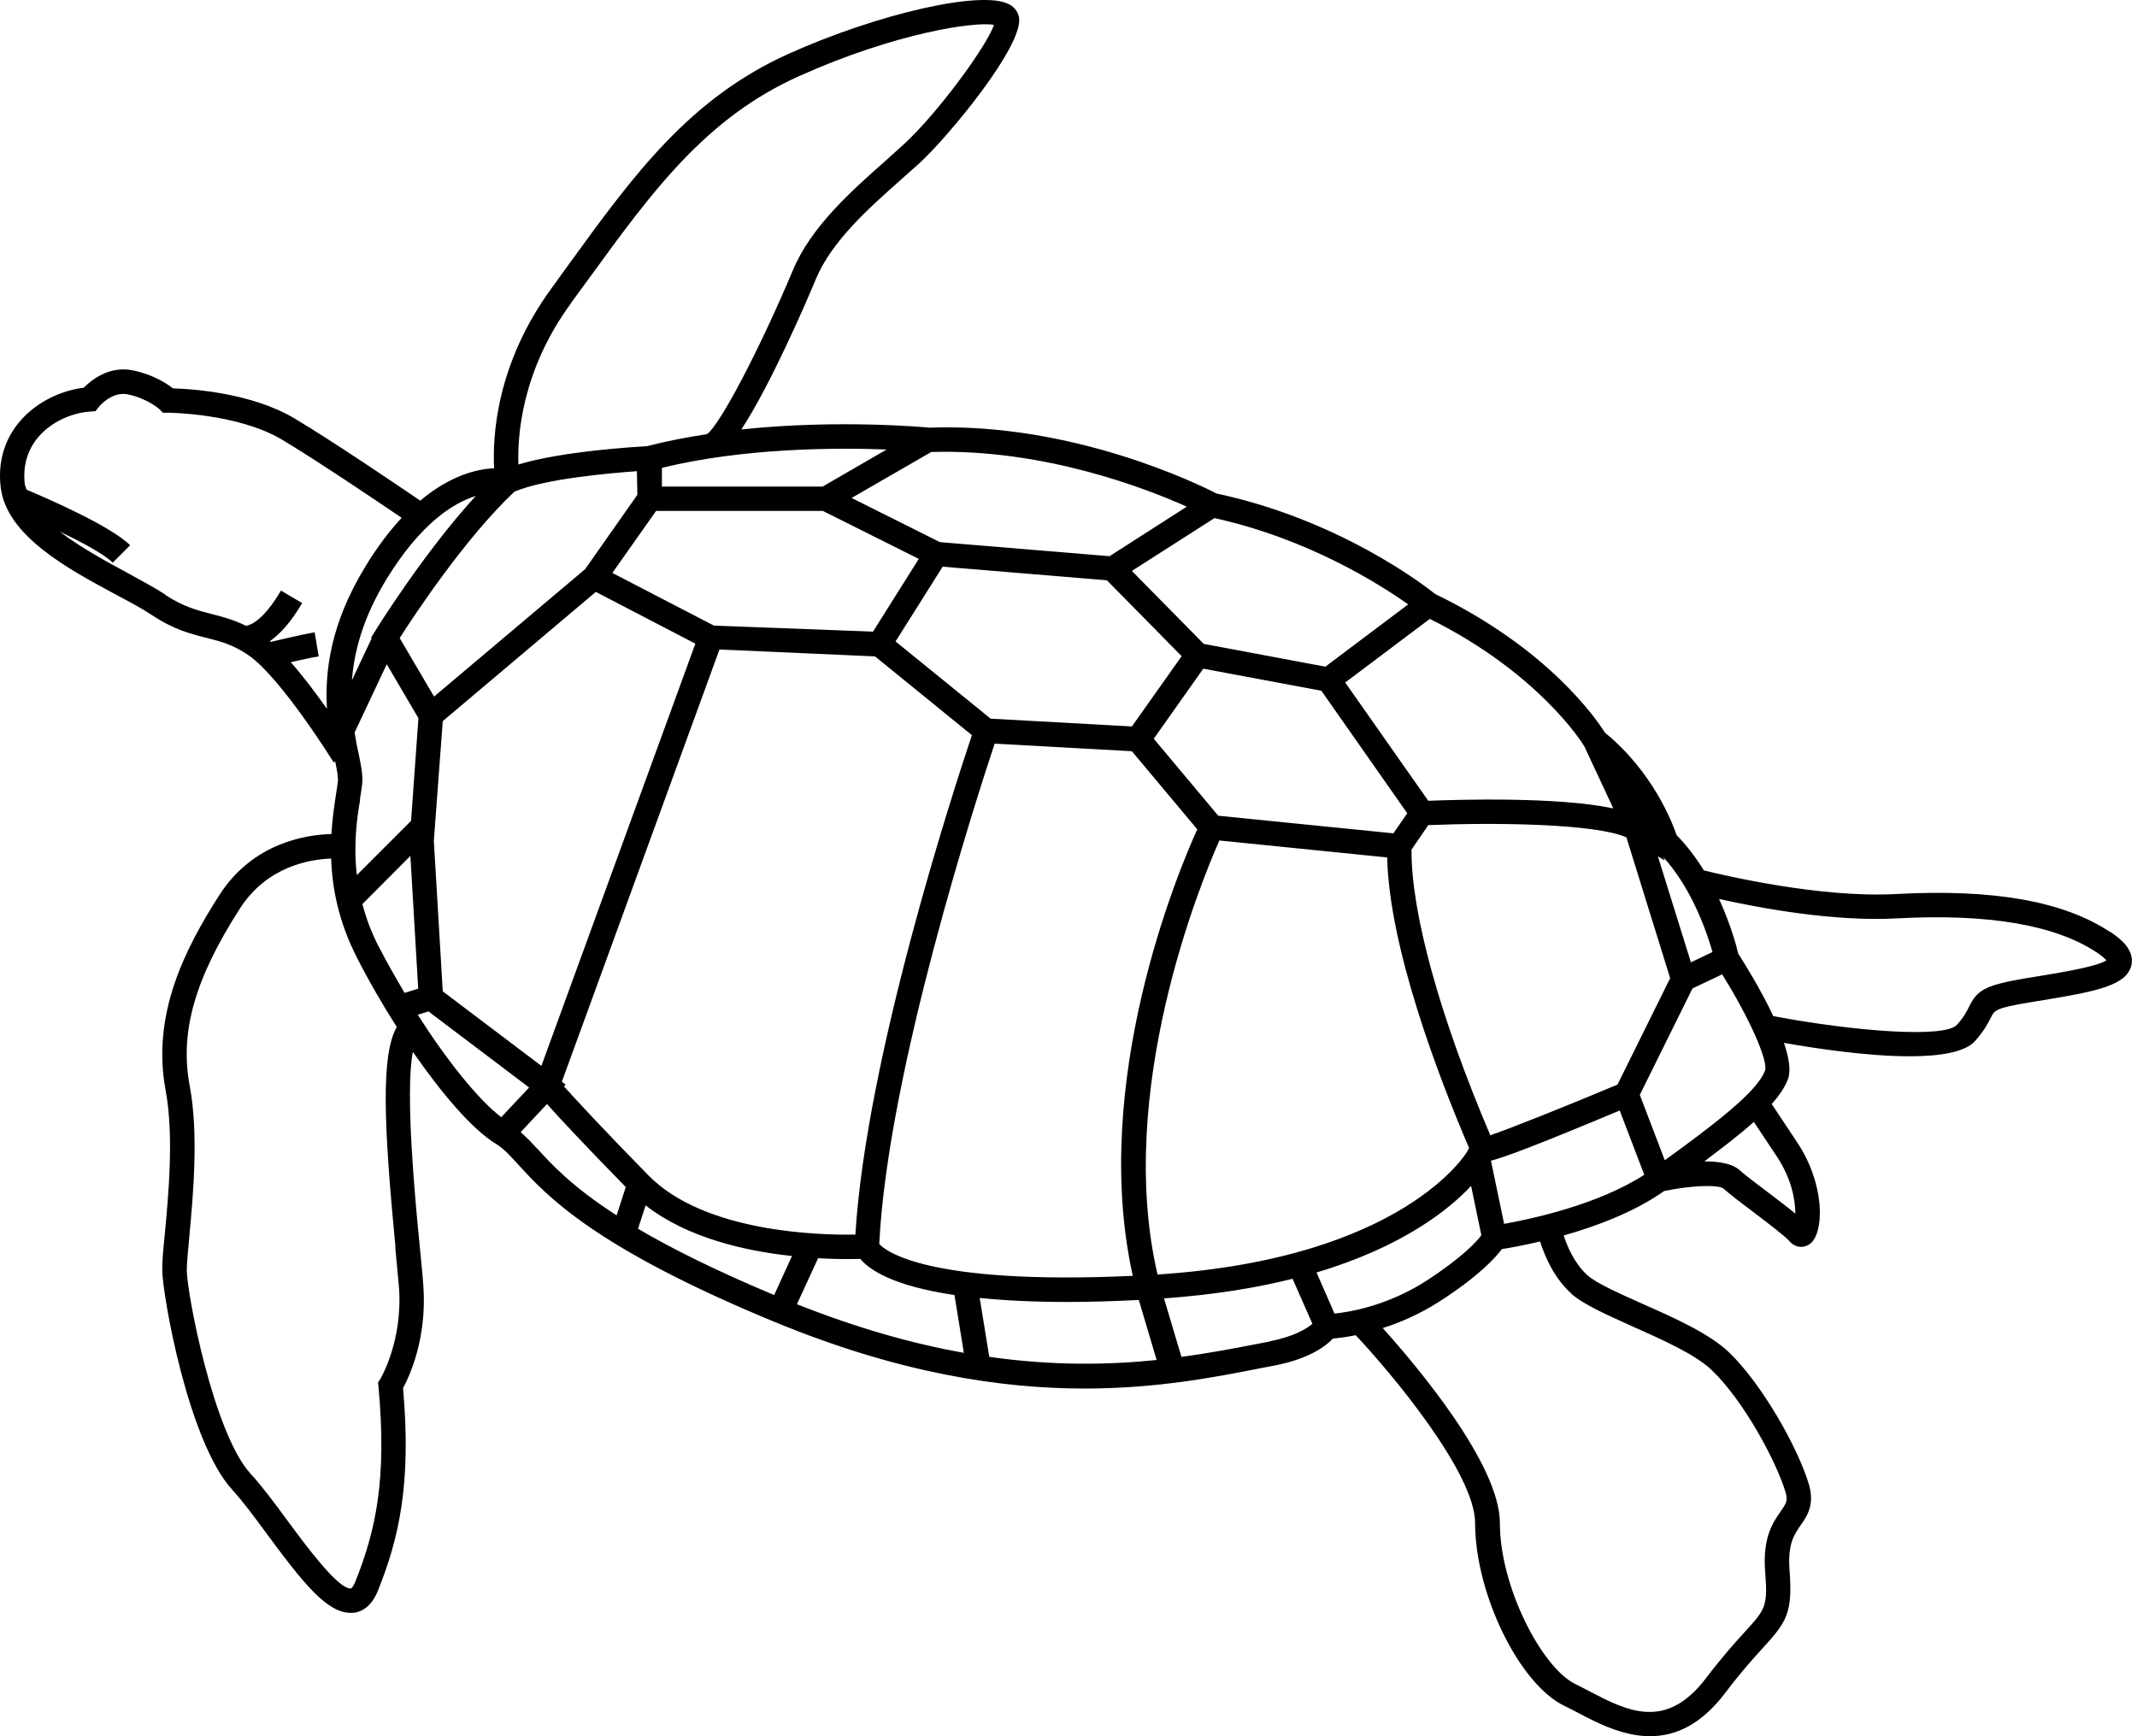 <svg width="96" height="78" viewBox="0 0 96 78" fill="none" xmlns="http://www.w3.org/2000/svg">
<path d="M94.808 41.88C92.712 40.486 89.564 39.925 85.163 40.165C81.785 40.346 77.524 39.343 76.542 39.103C76.201 38.551 75.8 38.01 75.319 37.519C75.118 36.937 74.246 34.672 72.101 32.917C71.73 32.326 69.564 29.148 64.482 26.692C63.97 26.281 60.151 23.343 54.647 22.17C53.915 21.789 48.201 18.972 41.755 19.213C41.544 19.193 37.664 18.832 33.304 19.293C34.627 17.278 36.261 13.479 36.652 12.536C37.374 10.812 39.038 9.348 40.502 8.045C40.792 7.784 41.073 7.544 41.334 7.303C42.577 6.16 46.016 2.03 45.775 0.767C45.745 0.626 45.655 0.356 45.314 0.185C44.101 -0.446 39.489 0.596 35.439 2.411C30.968 4.426 28.482 7.844 25.604 11.804L24.792 12.927C22.266 16.376 22.126 19.654 22.196 21.037C21.464 21.067 20.251 21.338 18.878 22.491C17.845 21.789 14.998 19.855 13.254 18.812C11.289 17.629 8.542 17.468 7.77 17.448C7.489 17.228 6.898 16.837 6.005 16.646C4.913 16.406 4.101 17.078 3.76 17.418C2.857 17.529 1.695 17.98 0.872 18.952C0.191 19.764 -0.1 20.777 0.03 21.88C0.281 24.065 3.038 25.549 5.243 26.732C5.845 27.052 6.426 27.363 6.827 27.634C7.82 28.296 8.602 28.486 9.284 28.657C9.915 28.817 10.466 28.957 11.168 29.439C12.632 30.461 14.968 34.21 14.988 34.251L15.058 34.21C15.138 34.591 15.198 34.922 15.178 35.103C15.158 35.273 15.128 35.484 15.088 35.724C15.018 36.185 14.928 36.787 14.888 37.469C13.785 37.499 11.369 37.84 9.845 40.225C8.301 42.642 6.807 45.569 7.439 48.977C7.82 51.002 7.569 53.699 7.399 55.484C7.329 56.185 7.279 56.737 7.289 57.078C7.299 58.14 8.441 64.767 10.446 66.942C10.908 67.444 11.439 68.165 12 68.927C13.604 71.103 14.687 72.456 15.74 72.456C15.79 72.456 15.84 72.456 15.89 72.456C16.221 72.416 16.672 72.206 16.973 71.474C17.925 69.108 18.487 66.652 18.106 62.361C18.396 61.83 19.188 60.115 19.018 57.769C18.988 57.298 18.918 56.657 18.848 55.905C18.667 54.08 18.186 49.068 18.547 47.253C19.83 49.108 21.203 50.732 22.286 51.393C22.627 51.594 22.898 51.905 23.289 52.326C24.562 53.719 26.687 56.045 34.837 59.404C40.411 61.699 44.983 62.381 48.722 62.381C51.97 62.381 54.597 61.87 56.722 61.449L57.254 61.348C58.807 61.048 59.559 60.476 59.88 60.135C60.101 60.115 60.462 60.075 60.903 59.985C62.577 61.769 66.266 66.201 66.266 68.426C66.266 71.594 68.251 75.664 70.276 76.637C70.467 76.727 70.657 76.827 70.868 76.937C71.76 77.409 72.903 78 74.126 78C75.228 78 76.401 77.519 77.524 76.025C78.236 75.083 78.787 74.481 79.198 74.03C80.251 72.877 80.542 72.466 80.391 70.541C80.301 69.368 80.602 68.937 80.893 68.516C81.183 68.105 81.534 67.594 81.254 66.662C80.752 65.007 79.148 62.17 77.665 60.747C76.782 59.905 75.188 59.193 73.775 58.571C72.772 58.12 71.73 57.659 71.319 57.298C70.737 56.777 70.406 56.005 70.246 55.504C71.7 55.093 73.404 54.461 74.757 53.509C75.93 53.258 77.194 53.208 77.424 53.398C77.705 53.649 78.226 54.05 78.777 54.461C79.389 54.922 80.211 55.554 80.382 55.754C80.522 55.925 80.712 56.015 80.913 56.015C81.053 56.015 81.183 55.975 81.304 55.885C81.955 55.404 82.005 53.238 80.742 51.333L79.59 49.599C79.94 49.208 80.191 48.827 80.321 48.476C80.462 48.085 80.361 47.504 80.141 46.852C81.625 47.113 83.91 47.454 85.795 47.454C87.138 47.454 88.271 47.273 88.722 46.772C89.133 46.311 89.304 45.97 89.434 45.719C89.594 45.388 89.645 45.288 91.148 45.038L91.82 44.927C94.196 44.536 95.549 44.266 95.75 43.353C95.89 42.682 95.279 42.18 94.808 41.87V41.88ZM76.923 42.772L75.96 43.233L74.477 38.471L74.787 38.662L74.717 38.501C76.041 39.965 76.692 41.94 76.933 42.782L76.923 42.772ZM79.279 48.115C78.938 49.058 76.903 50.591 74.787 52.125L73.665 49.188L76.031 44.406L77.364 43.774C78.567 45.699 79.449 47.664 79.289 48.105L79.279 48.115ZM19.89 44.536L19.489 37.779L19.89 32.396L26.767 26.591L31.238 28.917L24.321 47.885L19.89 44.536ZM17.013 42.531C16.672 41.87 16.442 41.228 16.281 40.616L18.436 38.451L18.787 44.416L18.176 44.606C17.775 43.925 17.374 43.233 17.013 42.521V42.531ZM16.171 35.895C16.211 35.634 16.251 35.403 16.271 35.213C16.311 34.832 16.221 34.381 16.101 33.819C16.04 33.549 15.98 33.238 15.93 32.907L17.374 29.84L18.797 32.266L18.466 36.877L16.03 39.313C15.87 37.91 16.04 36.737 16.181 35.905L16.171 35.895ZM21.374 22.281C19.048 24.817 16.943 28.205 16.843 28.366L16.672 28.646L16.692 28.687L15.81 30.561C15.91 29.258 16.311 27.734 17.374 26C18.908 23.504 20.371 22.591 21.374 22.281ZM36.963 22.952L41.274 25.108L39.218 28.376L32.071 28.105L27.509 25.739L29.474 22.952H36.973H36.963ZM42.356 25.459L49.725 26.07L53.083 29.479L50.847 32.636L44.502 32.286L40.231 28.817L42.346 25.459H42.356ZM54.547 23.273C58.777 24.205 62.005 26.261 63.259 27.153L59.539 29.95L54.076 28.927L50.847 25.649L54.547 23.283V23.273ZM64.181 37.068C67.168 36.947 71.67 36.997 73.063 37.619L75.028 43.945L72.662 48.727C70.366 49.689 67.89 50.682 66.948 51.002C64.662 45.629 63.389 40.987 63.409 38.17L64.171 37.057L64.181 37.068ZM62.597 37.438L54.727 36.647L51.83 33.188L54.056 30.04L59.359 31.032L63.218 36.536L62.597 37.438ZM28.612 21.168L28.632 22.23L26.286 25.569L19.499 31.293L17.955 28.666C18.597 27.654 20.903 24.165 23.108 22.09C24.462 21.509 27.379 21.258 28.602 21.168H28.612ZM25.244 48.586L32.321 29.178L39.309 29.489L43.66 33.028C42.898 35.303 38.918 47.444 38.426 55.464C36.833 55.494 31.649 55.373 29.133 52.807C26.958 50.591 25.835 49.358 25.334 48.807L25.414 48.727L25.253 48.606L25.244 48.586ZM29.003 54.15C30.868 55.614 33.494 56.206 35.579 56.426L34.777 58.18C32.121 57.068 30.146 56.075 28.662 55.203L29.003 54.15ZM36.742 56.526C37.584 56.576 38.266 56.566 38.647 56.556C39.058 57.048 40.111 57.769 42.878 58.18L43.299 60.777C41.043 60.376 38.547 59.684 35.8 58.591L36.752 56.526H36.742ZM39.499 55.875C39.88 48.155 43.9 35.764 44.682 33.408L50.847 33.749L53.785 37.258C52.943 39.103 48.953 48.596 50.888 57.318C41.454 57.749 39.7 56.125 39.489 55.875H39.499ZM52 57.258C50.086 49.028 53.935 39.664 54.777 37.759L62.316 38.521C62.407 42.571 64.612 48.356 65.996 51.574L65.905 51.744C65.905 51.744 63.098 56.536 52 57.258ZM59.138 57.168C63.008 56.015 65.093 54.341 66.086 53.278L66.547 55.494C66.336 55.774 65.695 56.496 64.031 57.569C62.326 58.652 60.662 58.942 59.95 59.013L59.138 57.158V57.168ZM67.569 54.982L66.978 52.145C67.609 51.985 69.073 51.434 72.762 49.89L73.865 52.777C71.76 54.14 68.742 54.772 67.569 54.982ZM71.178 33.539L72.472 36.316C69.945 35.784 65.464 35.925 64.161 35.975L60.431 30.662L64.231 27.804C69.073 30.21 71.058 33.328 71.178 33.539ZM53.314 22.762L49.845 24.987L42.226 24.356L38.256 22.371L41.835 20.306C46.868 20.155 51.459 21.93 53.314 22.762ZM39.83 20.195L36.953 21.86H29.735V21.017C33.404 20.125 37.504 20.105 39.84 20.195H39.83ZM25.675 13.579L26.497 12.456C29.284 8.626 31.69 5.308 35.89 3.423C40.221 1.479 43.78 0.957 44.652 1.118C44.341 2.05 42.136 5.078 40.582 6.501C40.331 6.732 40.05 6.972 39.77 7.233C38.296 8.536 36.452 10.16 35.63 12.115C34.126 15.694 32.341 19.093 31.76 19.504C30.858 19.644 29.955 19.814 29.063 20.045C28.562 20.075 25.273 20.265 23.289 20.867C23.238 19.594 23.429 16.636 25.675 13.589V13.579ZM7.429 26.712C6.978 26.421 6.386 26.1 5.765 25.759C4.782 25.228 3.619 24.596 2.687 23.885C3.69 24.366 4.682 24.897 5.063 25.278L5.845 24.496C4.983 23.634 2.126 22.391 1.193 22C1.173 21.91 1.123 21.829 1.113 21.749C1.023 20.937 1.223 20.235 1.705 19.654C2.366 18.862 3.379 18.531 4.04 18.491L4.291 18.471L4.441 18.281C4.441 18.281 5.013 17.559 5.755 17.719C6.667 17.92 7.158 18.381 7.158 18.381L7.319 18.541H7.549C7.549 18.541 10.677 18.561 12.672 19.754C14.296 20.727 16.903 22.491 18.045 23.263C17.514 23.834 16.963 24.546 16.421 25.439C14.848 28.005 14.587 30.16 14.687 31.845C14.206 31.163 13.634 30.401 13.063 29.749C13.504 29.649 13.995 29.539 14.316 29.489L14.136 28.406C13.604 28.496 12.642 28.727 12.161 28.837C12.151 28.827 12.141 28.817 12.121 28.807C12.552 28.506 13.053 27.985 13.574 27.093L12.622 26.531C11.81 27.915 11.218 28.095 11.048 28.115C10.507 27.845 10.015 27.714 9.544 27.594C8.883 27.423 8.261 27.273 7.419 26.722L7.429 26.712ZM17.755 56.015C17.825 56.747 17.885 57.388 17.925 57.85C18.096 60.266 17.093 61.94 17.083 61.95L16.983 62.11L17.003 62.291C17.384 66.481 16.883 68.747 15.96 71.063C15.86 71.303 15.78 71.363 15.76 71.363C15.188 71.403 13.705 69.388 12.893 68.286C12.311 67.494 11.76 66.752 11.258 66.21C9.594 64.396 8.401 58.12 8.391 57.068C8.391 56.787 8.441 56.236 8.502 55.584C8.672 53.739 8.933 50.952 8.522 48.777C8.07 46.371 8.742 43.985 10.777 40.817C12.01 38.892 13.975 38.601 14.877 38.571C14.918 39.865 15.198 41.388 16.04 43.032C16.542 44.025 17.163 45.098 17.825 46.14C17.103 47.383 17.243 50.581 17.765 56.015H17.755ZM18.767 45.589L19.248 45.438L23.77 48.857L22.517 50.19C21.484 49.398 20.091 47.664 18.767 45.589ZM24.111 51.584C23.86 51.303 23.629 51.073 23.389 50.862L24.572 49.599C25.083 50.17 26.156 51.333 28.111 53.328L27.7 54.601C25.695 53.308 24.772 52.306 24.111 51.574V51.584ZM44.441 60.957L44.011 58.311C45.103 58.421 46.386 58.491 47.94 58.491C48.903 58.491 49.995 58.461 51.158 58.401L51.96 61.098C49.815 61.318 47.329 61.368 44.441 60.957ZM57.053 60.266L56.522 60.366C55.499 60.566 54.356 60.787 53.073 60.957L52.291 58.331C54.527 58.17 56.431 57.86 58.066 57.449L58.958 59.474C58.707 59.684 58.146 60.045 57.043 60.256L57.053 60.266ZM70.587 58.12C71.128 58.602 72.151 59.053 73.324 59.584C74.647 60.175 76.151 60.837 76.903 61.559C78.336 62.932 79.79 65.649 80.201 67.002C80.331 67.424 80.241 67.544 79.99 67.905C79.64 68.406 79.168 69.078 79.299 70.652C79.419 72.185 79.299 72.306 78.386 73.308C77.965 73.769 77.394 74.401 76.652 75.373C74.838 77.779 73.083 76.857 71.389 75.975C71.168 75.865 70.968 75.754 70.767 75.654C69.284 74.942 67.379 71.313 67.379 68.426C67.379 65.779 63.63 61.348 62.116 59.664C62.878 59.423 63.75 59.053 64.632 58.491C66.416 57.348 67.168 56.516 67.469 56.115C67.8 56.065 68.412 55.955 69.183 55.774C69.384 56.396 69.795 57.408 70.597 58.12H70.587ZM80.652 54.521C80.351 54.271 79.94 53.96 79.439 53.579C78.918 53.188 78.416 52.807 78.156 52.576C77.815 52.266 77.213 52.175 76.562 52.175C77.444 51.514 78.196 50.932 78.787 50.401L79.82 51.955C80.492 52.967 80.652 53.93 80.652 54.521ZM91.65 43.844L90.968 43.955C89.143 44.266 88.812 44.496 88.452 45.238C88.341 45.449 88.221 45.699 87.91 46.04C87.359 46.652 83.269 46.331 79.66 45.649C79.128 44.516 78.447 43.403 78.086 42.842C78.016 42.521 77.745 41.529 77.224 40.386C78.978 40.777 82.356 41.419 85.224 41.258C89.314 41.038 92.331 41.549 94.196 42.792C94.437 42.952 94.567 43.073 94.627 43.143C94.206 43.423 92.622 43.684 91.65 43.844Z" fill="black"/>
</svg>
